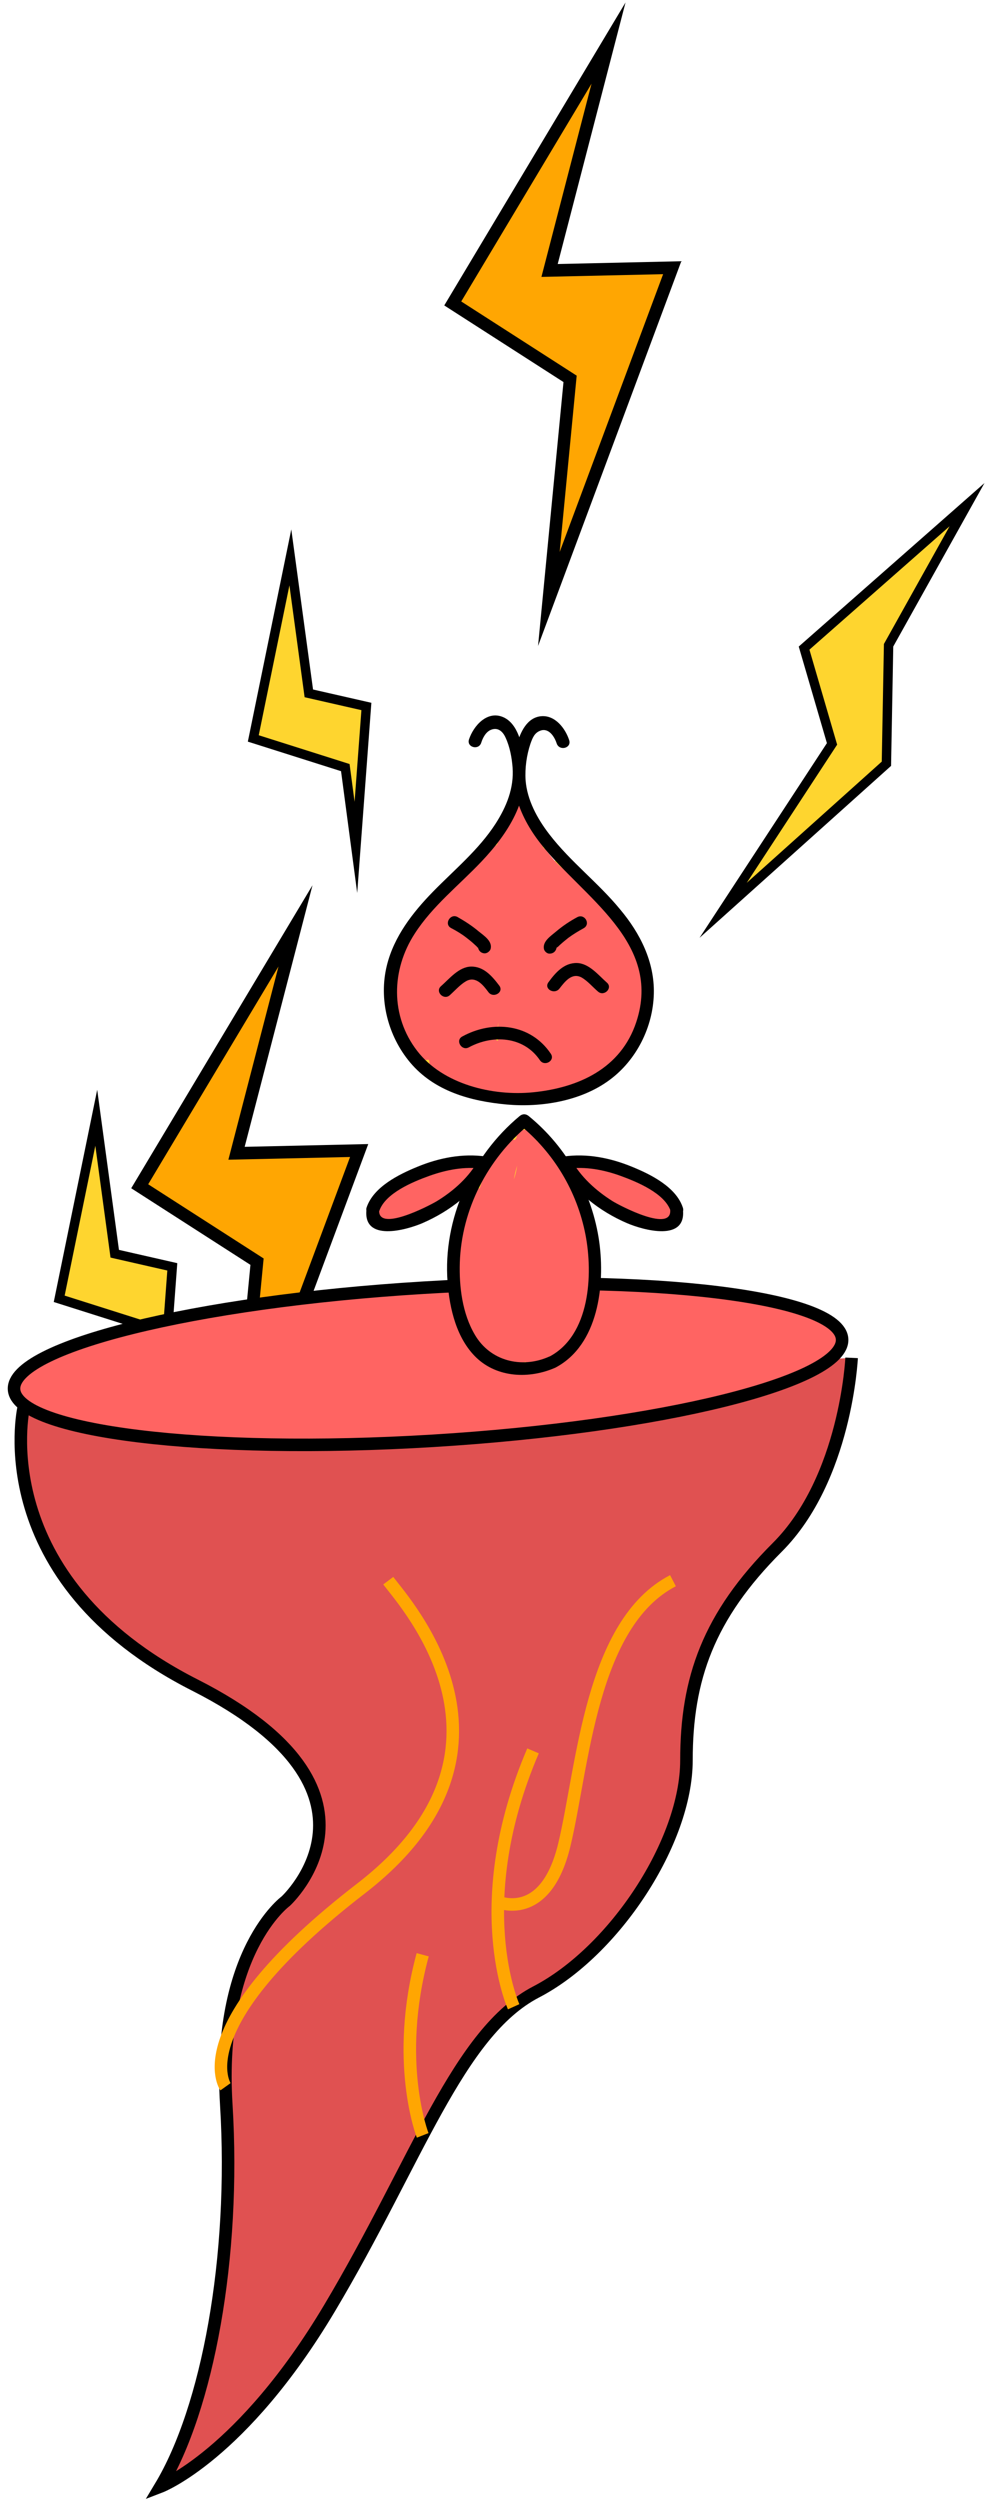 <svg width="251" height="637" viewBox="0 0 251 637" fill="none" xmlns="http://www.w3.org/2000/svg">
<path d="M75.299 235.924L35.6 302.277L65.499 321.492L60.092 377.585L91.523 293.17L60.272 293.871L75.299 235.924Z" fill="#FFA602" stroke="black" stroke-width="3.191" stroke-miterlimit="10"/>
<path d="M24.531 284.82L15.086 330.956L38.534 338.388L41.232 358.719L43.907 322.811L29.238 319.47L24.531 284.82Z" fill="#FED52F" stroke="black" stroke-width="2.393" stroke-miterlimit="10"/>
<path d="M6.001 358.839C6.001 358.839 -3.763 402.274 49.684 429.396C103.13 456.518 72.817 484.438 72.817 484.438C72.817 484.438 55.267 497.202 57.661 536.289C60.054 575.377 52.874 613.667 40.909 633.61C40.909 633.61 61.649 625.633 83.985 588.141C106.321 550.648 116.691 517.942 136.634 507.572C156.577 497.202 174.924 469.282 174.924 448.541C174.924 427.801 180.508 411.847 198.058 394.297C215.607 376.747 217.011 345.996 217.011 345.996" fill="#E05151"/>
<path d="M6.001 358.839C6.001 358.839 -3.763 402.274 49.684 429.396C103.13 456.518 72.817 484.438 72.817 484.438C72.817 484.438 55.267 497.202 57.661 536.289C60.054 575.377 52.874 613.667 40.909 633.61C40.909 633.61 61.649 625.633 83.985 588.141C106.321 550.648 116.691 517.942 136.634 507.572C156.577 497.202 174.924 469.282 174.924 448.541C174.924 427.801 180.508 411.847 198.058 394.297C215.607 376.747 217.011 345.996 217.011 345.996" stroke="black" stroke-width="3.191" stroke-miterlimit="10"/>
<path d="M57.462 531.735C57.462 531.735 46.485 516.347 91.955 481.247C137.424 446.148 103.521 408.879 98.934 402.785" stroke="#FFA602" stroke-width="3.191" stroke-miterlimit="10"/>
<path d="M107.709 544.131C107.709 544.131 100.33 525.329 107.709 498.103" stroke="#FFA602" stroke-width="3.191" stroke-miterlimit="10"/>
<path d="M130.89 511.353C130.89 511.353 119.076 485.236 135.828 446.148" stroke="#FFA602" stroke-width="3.191" stroke-miterlimit="10"/>
<path d="M126.886 484.622C126.886 484.622 139.019 490.022 143.805 470.079C148.591 450.137 150.506 413.665 171.486 402.785" stroke="#FFA602" stroke-width="3.191" stroke-miterlimit="10"/>
<path d="M110.267 367.143C168.534 363.6 215.238 351.993 214.583 341.219C213.928 330.446 166.162 324.584 107.895 328.127C49.628 331.671 2.924 343.277 3.579 354.051C4.235 364.825 52 370.686 110.267 367.143Z" fill="#FF6462" stroke="black" stroke-width="3.191" stroke-miterlimit="10"/>
<path d="M246.424 128.59L204.9 165.149L212.018 189.555L184.271 231.967L225.878 194.615L226.432 164.419L246.424 128.59Z" fill="#FED52F" stroke="black" stroke-width="2.393" stroke-miterlimit="10"/>
<path d="M73.989 142.029L64.544 188.166L87.992 195.598L90.69 215.929L93.365 180.021L78.696 176.68L73.989 142.029Z" fill="#FED52F" stroke="black" stroke-width="2.393" stroke-miterlimit="10"/>
<path d="M155.069 10.97L115.371 77.323L145.27 96.538L139.863 152.631L171.294 68.216L140.043 68.917L155.069 10.97Z" fill="#FFA602" stroke="black" stroke-width="3.191" stroke-miterlimit="10"/>
<path d="M163.947 249.549C164.142 249.094 164.207 248.64 163.947 248.055C163.687 247.275 163.362 246.496 163.037 245.716C163.037 245.131 162.972 244.547 162.972 243.897C162.907 242.598 162.128 241.883 161.218 241.753C160.309 239.934 159.204 238.18 158.1 236.491C156.606 234.022 154.981 231.683 153.162 229.344C152.513 228.5 151.343 228.5 150.499 229.019C148.095 225.901 145.561 222.912 142.898 219.989C142.443 219.469 141.858 219.339 141.273 219.339C141.273 219.339 141.273 219.339 141.208 219.274C140.884 218.884 140.494 218.69 140.169 218.56C139.064 216.286 137.96 213.947 136.856 211.673C136.531 211.023 136.011 210.699 135.426 210.634C135.556 209.919 135.556 209.139 135.426 208.295C135.101 205.436 130.554 205.371 130.879 208.295C130.879 208.555 130.944 208.815 130.944 209.074C130.749 209.204 130.554 209.269 130.359 209.464C129.579 209.529 128.8 210.049 128.41 211.023C127.825 212.583 127.11 213.947 126.266 215.246C124.772 216.416 123.602 217.78 122.628 219.469C122.498 219.664 122.433 219.924 122.368 220.119C122.173 220.379 121.978 220.574 121.783 220.834C121.133 221.353 120.549 221.873 120.029 222.458C116.716 224.667 113.532 227.07 110.544 229.799C110.219 230.059 110.024 230.384 109.959 230.709C108.985 231.683 108.14 232.852 107.425 233.827C107.425 233.827 107.425 233.892 107.36 233.892C104.827 236.426 103.332 239.479 102.813 242.987C102.683 243.312 102.553 243.572 102.423 243.897C101.059 245.326 100.604 247.535 100.474 249.744C100.279 250.394 100.149 251.108 99.954 251.758C99.759 252.538 100.019 253.317 100.474 253.837C100.409 256.371 100.604 258.774 100.799 260.009C101.189 262.543 101.903 267.025 104.372 268.52C104.502 268.584 104.632 268.649 104.762 268.714C104.892 269.234 105.216 269.624 105.866 269.949C107.555 270.728 108.335 272.547 109.764 273.717C111.129 274.756 112.688 275.276 114.312 275.666C114.637 275.731 114.962 275.796 115.286 275.861C115.546 276.056 115.806 276.251 116.131 276.51C116.716 276.9 117.365 276.965 117.885 276.77C120.094 278.46 123.018 278.849 126.006 278.849C130.229 280.084 134.777 280.084 139.064 278.979C140.234 279.629 141.533 279.044 142.053 278.005C143.092 277.615 144.067 277.095 145.041 276.575C148.485 275.406 151.798 273.847 153.617 270.988C154.332 272.418 156.671 272.937 157.645 271.183L162.193 262.997C162.583 262.283 162.518 261.503 162.193 260.853C162.258 260.334 162.388 259.814 162.453 259.294C162.907 258.19 163.297 257.02 163.622 255.851C163.817 255.136 163.622 254.552 163.297 254.032C163.362 253.512 163.492 252.992 163.557 252.473C163.687 251.823 163.557 251.238 163.297 250.783C163.622 250.394 163.882 250.004 163.947 249.549Z" fill="#FED530"/>
<path d="M167.52 303.407C166.546 302.952 165.571 302.887 164.727 303.212C162.843 301.393 159.789 300.029 158.035 298.859C155.696 297.3 152.318 294.377 149.33 296.066C148.875 296.326 148.485 296.65 148.225 297.04C147.186 296.845 146.146 297.04 145.237 297.95C144.782 298.405 144.457 298.859 144.327 299.249C144.132 298.664 144.002 298.145 143.807 297.56C143.353 296.131 141.728 295.676 140.624 296.131C139.974 294.636 139.26 293.207 138.61 291.713C138.35 291.193 137.96 290.868 137.57 290.673C137.376 290.284 137.246 289.959 137.051 289.569C136.661 288.724 135.946 288.4 135.167 288.465C134.582 287.36 133.153 286.71 131.983 287.62C131.464 287.62 130.944 287.815 130.489 288.205C130.164 288.465 129.839 288.789 129.515 289.049C127.436 289.569 126.526 291.128 126.266 292.947C124.577 294.117 123.083 295.546 121.848 297.105C121.524 295.871 120.224 295.481 119.12 295.611C115.612 296.131 109.764 297.625 106.451 300.548C106.256 300.678 106.061 300.743 105.931 300.873C104.502 301.068 103.073 301.653 102.098 302.173C101.449 302.497 100.474 303.082 99.435 303.797C96.901 305.356 94.692 307.63 95.407 310.099C96.446 313.477 100.344 312.113 103.398 310.618C105.152 310.164 106.776 309.384 108.075 308.215C109.245 307.63 110.349 306.98 111.389 306.266C113.663 305.486 115.936 304.576 118.08 303.537C117.626 304.901 117.431 306.201 117.755 307.435C117.885 308.02 118.145 308.474 118.405 308.864C118.145 309.904 117.95 310.943 117.82 311.918C117.106 316.465 116.911 321.078 117.366 325.626C117.301 325.756 117.301 325.886 117.236 326.016C116.391 329.849 116.586 333.747 118.015 337.385C119.185 340.308 121.589 344.401 124.707 345.506C125.097 345.636 125.487 345.701 125.876 345.766C126.526 346.22 127.306 346.285 127.955 345.961C128.215 346.155 128.475 346.285 128.8 346.415C128.995 346.675 129.255 346.87 129.515 347.065C129.969 348.04 131.074 348.494 132.113 348.234C133.543 348.559 135.102 348.364 136.466 347.78C137.376 348.949 139.39 348.624 140.169 347.39C140.689 346.61 141.144 345.831 141.533 345.051C142.118 344.921 142.638 344.596 142.963 344.077C143.872 342.712 144.717 341.283 145.367 339.789C145.821 339.139 146.276 338.424 146.731 337.71C147.835 337.71 148.94 336.865 149.07 335.501C149.2 334.072 149.33 332.577 149.395 331.148C149.914 329.069 150.239 326.925 150.304 324.716C150.304 324.132 150.109 323.677 149.849 323.352C149.784 323.092 149.719 322.767 149.719 322.507C149.719 321.988 149.719 321.468 149.719 320.948C150.109 317.765 150.109 314.581 149.849 311.333C149.719 310.034 148.745 309.254 147.77 309.189C147.835 308.409 147.9 307.565 147.9 306.785C147.965 305.551 147.251 304.836 146.341 304.641C146.276 304.446 146.276 304.252 146.211 304.057C146.081 303.407 145.756 302.952 145.367 302.692C145.367 302.627 145.302 302.562 145.302 302.497C147.316 304.576 151.409 306.136 153.617 306.85C156.021 307.955 158.62 308.604 161.349 308.994C162.713 309.644 164.077 310.164 165.571 310.553C166.936 311.073 168.625 311.073 170.054 310.359C170.574 310.164 170.834 309.774 171.029 309.319C172.978 307.305 169.664 304.446 167.52 303.407ZM133.023 325.366C133.023 324.262 133.023 323.222 133.088 322.118C133.153 322.702 133.218 323.287 133.283 323.872C133.153 324.391 133.088 324.911 133.023 325.366Z" fill="#FED530"/>
<path d="M164.727 256.955C164.792 255.851 164.662 254.617 164.402 253.317C164.532 252.992 164.597 252.603 164.532 252.213C164.077 250.199 163.492 248.315 162.843 246.366C162.973 245.976 162.908 245.586 162.713 245.131C162.518 244.742 162.258 244.352 162.063 243.962C162.193 243.572 162.193 243.117 161.868 242.663C161.608 242.273 161.283 241.818 160.894 241.493C160.634 240.909 160.374 240.389 160.114 239.804C159.919 239.349 159.594 239.154 159.204 239.024C159.01 238.635 158.75 238.245 158.555 237.855C158.62 237.465 158.49 237.01 158.1 236.621C157.385 235.776 156.606 234.996 155.891 234.152C154.462 232.008 152.903 229.994 151.149 228.11C150.759 227.72 150.369 227.59 149.914 227.655C149.719 227.395 149.524 227.2 149.264 226.941C149.394 226.291 149.199 225.576 148.615 225.186C145.951 223.367 143.287 221.483 141.144 219.144C140.494 218.3 139.779 217.455 139.13 216.611C138.935 216.351 138.74 216.221 138.48 216.091C138.415 215.961 138.415 215.766 138.285 215.636C137.57 214.532 136.986 213.427 136.336 212.258C136.206 211.998 136.141 211.738 136.011 211.478C136.531 210.634 135.946 209.464 135.102 209.075C134.777 208.1 134.517 207.19 134.257 206.151C133.802 204.397 131.593 204.787 131.139 206.151C130.424 206.086 129.709 206.476 129.579 207.32C129.384 208.295 129.255 209.269 129.06 210.179C128.93 210.309 128.865 210.439 128.735 210.569C127.89 212.063 127.176 213.622 126.656 215.246C121.848 217.91 117.82 221.613 114.702 226.291C114.637 226.421 114.572 226.551 114.507 226.681C111.129 228.89 108.335 231.813 106.256 235.321C105.801 235.386 105.412 235.646 105.152 236.036C101.903 241.363 100.019 247.21 99.499 253.512C99.434 254.097 99.759 254.617 100.214 254.876C100.149 256.306 100.279 257.67 100.669 259.034C100.669 259.099 100.669 259.164 100.669 259.229C101.124 262.932 101.708 266.636 104.437 269.299C104.567 269.624 104.697 270.014 104.827 270.339C105.282 271.508 106.581 271.963 107.555 271.053C107.88 270.729 108.14 270.404 108.4 270.079C108.66 270.144 108.92 270.079 109.18 270.014C109.245 270.144 109.31 270.209 109.375 270.339C109.375 271.118 109.634 271.898 110.024 272.548C110.804 273.717 112.038 274.107 113.273 274.367C113.792 274.886 114.377 275.406 114.962 275.861C114.962 276.121 115.092 276.381 115.157 276.641C116.196 278.849 120.484 279.304 122.498 279.629C124.707 279.954 126.916 280.019 129.125 279.824C135.946 280.084 144.262 279.954 150.044 275.861C150.109 275.796 150.174 275.731 150.239 275.731C150.694 275.471 151.084 275.146 151.473 274.821C153.162 274.107 154.917 273.132 155.696 271.703C155.761 271.703 155.891 271.638 155.956 271.573C160.894 268.715 163.362 263.582 164.792 258.255C165.052 257.735 164.987 257.28 164.727 256.955ZM126.981 260.464C126.916 262.023 126.916 263.647 126.916 265.206C126.721 265.141 126.591 265.076 126.396 265.011C126.396 265.011 126.396 265.011 126.396 264.946C126.591 263.452 126.786 261.958 126.981 260.464ZM122.108 263.062C122.108 262.867 122.173 262.673 122.173 262.478C122.303 262.738 122.498 262.932 122.693 263.062C122.758 263.517 122.823 263.907 122.953 264.362C122.498 264.362 121.978 264.362 121.523 264.427C121.653 264.232 121.783 264.037 121.848 263.777C122.043 263.582 122.108 263.322 122.108 263.062Z" fill="#FF6462"/>
<path d="M148.939 334.461C149.979 330.758 150.434 326.925 150.498 323.027C150.498 322.897 150.498 322.767 150.434 322.572C150.498 322.377 150.498 322.118 150.498 321.858C150.109 319.129 149.914 316.335 149.784 313.542C149.849 313.412 149.914 313.347 149.914 313.217C150.304 311.723 150.174 310.683 149.459 309.319C149.264 308.929 149.004 308.734 148.614 308.604C148.614 308.344 148.549 308.02 148.355 307.76C147.705 306.85 147.12 305.941 146.535 305.031C146.535 304.771 146.471 304.511 146.341 304.252C145.496 302.562 144.586 300.808 143.742 299.119C143.417 298.404 143.027 297.69 142.637 296.975C142.572 296.845 142.508 296.78 142.508 296.65C142.443 296.52 142.378 296.455 142.313 296.326C141.208 294.506 139.909 292.947 138.285 291.453C137.895 291.063 137.44 290.933 137.05 290.998C136.66 290.478 136.206 289.959 135.686 289.504C135.556 289.244 135.426 288.984 135.296 288.659C134.906 287.88 134.192 287.75 133.542 287.945C132.503 287.75 131.528 288.594 131.658 289.829C131.528 290.024 131.333 290.284 131.203 290.478C130.943 290.413 130.618 290.349 130.359 290.478C126.201 291.908 124.706 296.066 123.277 299.834C122.887 300.808 122.563 301.783 122.238 302.757C121.718 302.887 121.263 303.212 121.068 303.862C120.484 303.862 119.899 304.187 119.704 305.031C119.184 306.85 118.794 308.669 118.47 310.488C117.885 310.813 117.365 311.463 116.91 312.372C114.701 316.66 114.637 322.832 114.637 327.575C114.637 330.109 113.792 338.099 117.885 338.099C118.015 338.099 118.08 338.099 118.21 338.035C118.405 338.879 118.6 339.724 118.859 340.568C119.119 341.478 120.224 341.998 121.068 341.608C121.328 342.582 121.653 343.622 121.978 344.596C122.303 345.636 123.537 346.025 124.382 345.571C124.577 345.896 124.966 346.155 125.356 346.285C125.876 347 126.396 347.715 126.98 348.429C127.565 349.144 128.669 348.949 129.254 348.429C129.319 348.364 129.384 348.364 129.384 348.299L129.449 348.364C130.489 349.339 132.113 348.624 132.243 347.26C132.308 347.26 132.438 347.26 132.503 347.26C133.022 347.26 133.542 347.195 133.932 347C134.322 347.52 134.776 347.975 135.231 348.429C136.011 349.144 137.18 349.014 137.765 348.104C138.025 347.78 138.22 347.39 138.35 347C138.739 346.87 139.064 346.675 139.389 346.415C139.714 346.48 140.169 346.415 140.623 346.285C141.598 345.961 142.443 345.051 143.222 343.882C143.677 344.012 144.197 343.882 144.586 343.362C144.651 343.232 144.781 343.167 144.846 343.037C145.496 342.192 146.081 341.283 146.535 340.373C147.965 339.009 148.42 336.28 148.939 334.461ZM130.943 300.548C131.138 299.379 131.398 298.21 131.788 297.04C131.593 298.275 131.333 299.444 130.943 300.548Z" fill="#FF6462"/>
<path d="M121.394 296.715C119.77 295.741 117.691 296.456 115.871 297.365C115.677 297.235 115.417 297.17 115.092 297.235C113.598 297.43 107.101 299.379 103.528 301.653C99.825 302.692 94.237 305.876 95.212 309.514C95.277 309.774 95.472 310.034 95.667 310.294C96.121 311.853 97.941 311.788 99.889 311.138C100.669 311.138 101.579 310.943 102.488 310.618C102.618 310.618 102.683 310.553 102.813 310.553C104.502 310.294 106.451 309.449 108.075 308.28C108.725 308.28 109.375 307.89 109.635 307.305C112.558 306.266 115.222 304.901 117.756 303.147C117.95 303.017 118.08 302.822 118.21 302.692C119.77 301.783 121.199 300.678 122.563 299.444C123.862 298.275 122.693 296.78 121.394 296.715Z" fill="#FF6462"/>
<path d="M170.834 306.071C170.249 305.746 169.599 305.616 168.95 305.616C168.885 305.161 168.69 304.706 168.365 304.317C166.741 302.238 158.62 296.001 155.566 298.275C154.462 297.95 153.293 297.625 152.188 297.365C151.993 297.17 151.798 297.04 151.538 296.91C151.474 296.91 151.344 296.845 151.279 296.845C150.954 296.52 150.629 296.196 150.304 295.871C149.46 295.026 147.835 295.416 147.575 296.585C147.575 296.65 147.575 296.65 147.575 296.715C147.186 296.65 146.796 296.65 146.406 296.65C144.977 296.65 144.262 298.405 145.237 299.444C146.211 300.419 147.511 301.068 148.875 301.653C149.979 302.952 151.538 303.992 153.293 304.836C153.682 305.746 154.397 306.59 155.047 307.11C155.956 307.89 156.996 308.474 158.165 308.929C161.478 311.203 165.571 312.957 169.21 312.243C169.729 312.113 170.249 311.593 170.314 311.138C170.379 310.943 170.379 310.748 170.379 310.488C170.444 310.488 170.574 310.488 170.639 310.488C171.483 310.424 172.068 309.904 172.198 309.124C172.393 308.864 172.588 308.539 172.718 308.15C173.173 306.72 171.938 305.876 170.834 306.071Z" fill="#FF6462"/>
<path d="M145.042 188.61C144.068 185.621 141.469 182.178 137.896 182.503C134.257 182.828 132.568 186.661 131.724 189.714C129.06 199.069 131.984 207.645 137.831 215.051C148.485 228.63 168.885 240.064 162.128 260.464C158.23 272.223 147.511 277.16 135.882 278.33C125.552 279.369 112.883 276.316 106.322 267.805C99.435 258.904 99.695 247.145 105.672 237.92C110.22 230.838 116.976 225.576 122.693 219.534C129.45 212.388 135.102 203.747 133.608 193.482C133.088 189.909 132.049 184.452 128.28 182.763C124.188 180.944 120.679 184.907 119.51 188.415C118.86 190.429 121.979 191.273 122.628 189.259C123.018 188.025 123.798 186.466 125.162 185.946C126.851 185.296 128.086 186.336 128.8 187.895C129.905 190.234 130.424 193.028 130.619 195.561C131.009 200.824 129.06 205.566 126.266 209.919C121.979 216.546 115.807 221.613 110.35 227.2C105.152 232.528 100.41 238.635 98.59 245.976C96.447 254.617 98.85 263.972 104.502 270.728C110.674 278.07 119.9 280.603 129.125 281.448C137.896 282.228 148.031 280.603 155.307 275.211C162.193 270.144 166.416 261.698 166.611 253.187C166.806 245.066 163.103 237.79 158.036 231.748C152.513 224.991 145.367 219.599 139.975 212.583C136.921 208.62 134.322 203.877 133.933 198.81C133.738 195.691 134.193 192.443 135.167 189.519C135.687 188.09 136.142 186.791 137.636 186.206C139.78 185.361 141.274 187.635 141.859 189.454C142.573 191.468 145.692 190.624 145.042 188.61Z" fill="black"/>
<path d="M141.533 348.494C152.512 342.712 154.201 327.445 152.707 316.465C150.953 303.992 144.521 292.363 134.711 284.372C133.997 283.787 133.152 283.787 132.437 284.372C120.159 294.572 112.817 310.683 114.052 326.73C114.571 333.487 116.325 341.088 121.393 345.961C126.785 351.093 134.906 351.418 141.533 348.494C143.417 347.65 141.793 344.856 139.909 345.701C132.892 348.819 124.901 346.805 121.003 340.114C117.82 334.721 116.975 327.9 117.17 321.728C117.625 308.15 124.252 295.286 134.711 286.645C133.932 286.645 133.152 286.645 132.437 286.645C141.143 293.727 147.055 303.602 149.199 314.646C151.148 324.781 150.368 340.244 139.974 345.701C138.025 346.675 139.649 349.469 141.533 348.494Z" fill="black"/>
<path d="M174.018 307.76C172.328 302.498 165.832 299.249 161.024 297.3C155.502 295.026 149.525 293.857 143.613 294.701C142.508 294.831 142.184 296.261 142.638 297.105C146.342 303.732 152.838 308.669 159.725 311.658C163.948 313.477 174.992 316.53 174.018 308.15C173.758 306.071 170.509 306.071 170.769 308.15C171.484 314.322 157.971 307.24 156.087 306.071C151.864 303.407 147.966 299.899 145.497 295.416C145.172 296.196 144.847 296.975 144.522 297.82C149.135 297.17 153.878 298.08 158.166 299.639C162.259 301.133 169.405 304.057 170.899 308.604C171.549 310.618 174.667 309.774 174.018 307.76Z" fill="black"/>
<path d="M96.641 308.604C98.135 304.057 105.217 301.133 109.375 299.639C113.727 298.08 118.405 297.17 123.018 297.82C122.693 297.04 122.368 296.261 122.043 295.416C119.574 299.899 115.676 303.407 111.324 306.071C109.375 307.24 95.926 314.257 96.641 308.15C96.901 306.071 93.653 306.071 93.393 308.15C92.418 316.53 103.463 313.477 107.685 311.658C114.572 308.669 121.069 303.732 124.772 297.105C125.227 296.261 124.902 294.896 123.797 294.701C117.885 293.857 111.908 295.026 106.386 297.3C101.643 299.249 95.147 302.433 93.393 307.76C92.873 309.709 95.991 310.618 96.641 308.604Z" fill="black"/>
<path d="M114.963 236.491C116.327 237.205 117.626 237.985 118.796 238.894C119.381 239.349 119.965 239.804 120.55 240.324C120.81 240.584 121.07 240.779 121.33 241.038C121.979 241.623 121.719 241.818 121.914 240.844C122.434 240.454 122.954 240.064 123.473 239.674C123.408 239.674 123.408 239.674 123.344 239.674C121.265 239.414 121.265 242.663 123.344 242.922C123.408 242.922 123.408 242.922 123.473 242.922C124.123 242.987 124.903 242.338 125.033 241.753C125.487 239.804 123.344 238.44 121.979 237.335C120.29 235.906 118.471 234.737 116.522 233.632C114.703 232.723 113.079 235.516 114.963 236.491Z" fill="black"/>
<path d="M147.12 233.697C145.171 234.737 143.352 235.971 141.663 237.4C140.363 238.505 138.219 239.869 138.609 241.818C138.739 242.468 139.519 243.117 140.168 242.988C140.233 242.988 140.233 242.988 140.298 242.988C142.377 242.728 142.377 239.479 140.298 239.739C140.233 239.739 140.233 239.739 140.168 239.739C140.688 240.129 141.208 240.519 141.728 240.909C141.858 241.623 141.468 241.688 142.117 241.298C142.377 241.103 142.637 240.779 142.897 240.584C143.547 239.999 144.196 239.479 144.846 238.96C146.08 238.05 147.38 237.27 148.679 236.556C150.628 235.516 149.004 232.723 147.12 233.697Z" fill="black"/>
<path d="M142.573 251.888C143.938 250.134 145.757 247.73 148.226 249.094C149.72 249.939 151.084 251.563 152.383 252.667C153.943 254.032 156.216 251.758 154.657 250.394C152.513 248.51 150.11 245.456 146.991 245.391C143.743 245.326 141.534 247.86 139.78 250.264C138.48 251.953 141.274 253.577 142.573 251.888Z" fill="black"/>
<path d="M127.241 251.173C125.422 248.77 123.278 246.236 120.029 246.301C116.911 246.366 114.507 249.419 112.363 251.303C110.804 252.668 113.078 255.006 114.637 253.577C115.936 252.408 117.301 250.848 118.795 250.004C121.264 248.64 123.148 251.043 124.447 252.798C125.681 254.487 128.475 252.862 127.241 251.173Z" fill="black"/>
<path d="M119.445 266.895C125.552 263.582 133.413 264.037 137.571 270.144C138.74 271.898 141.534 270.274 140.364 268.519C135.232 260.853 125.552 259.879 117.821 264.102C115.937 265.076 117.626 267.87 119.445 266.895Z" fill="black"/>
</svg>
